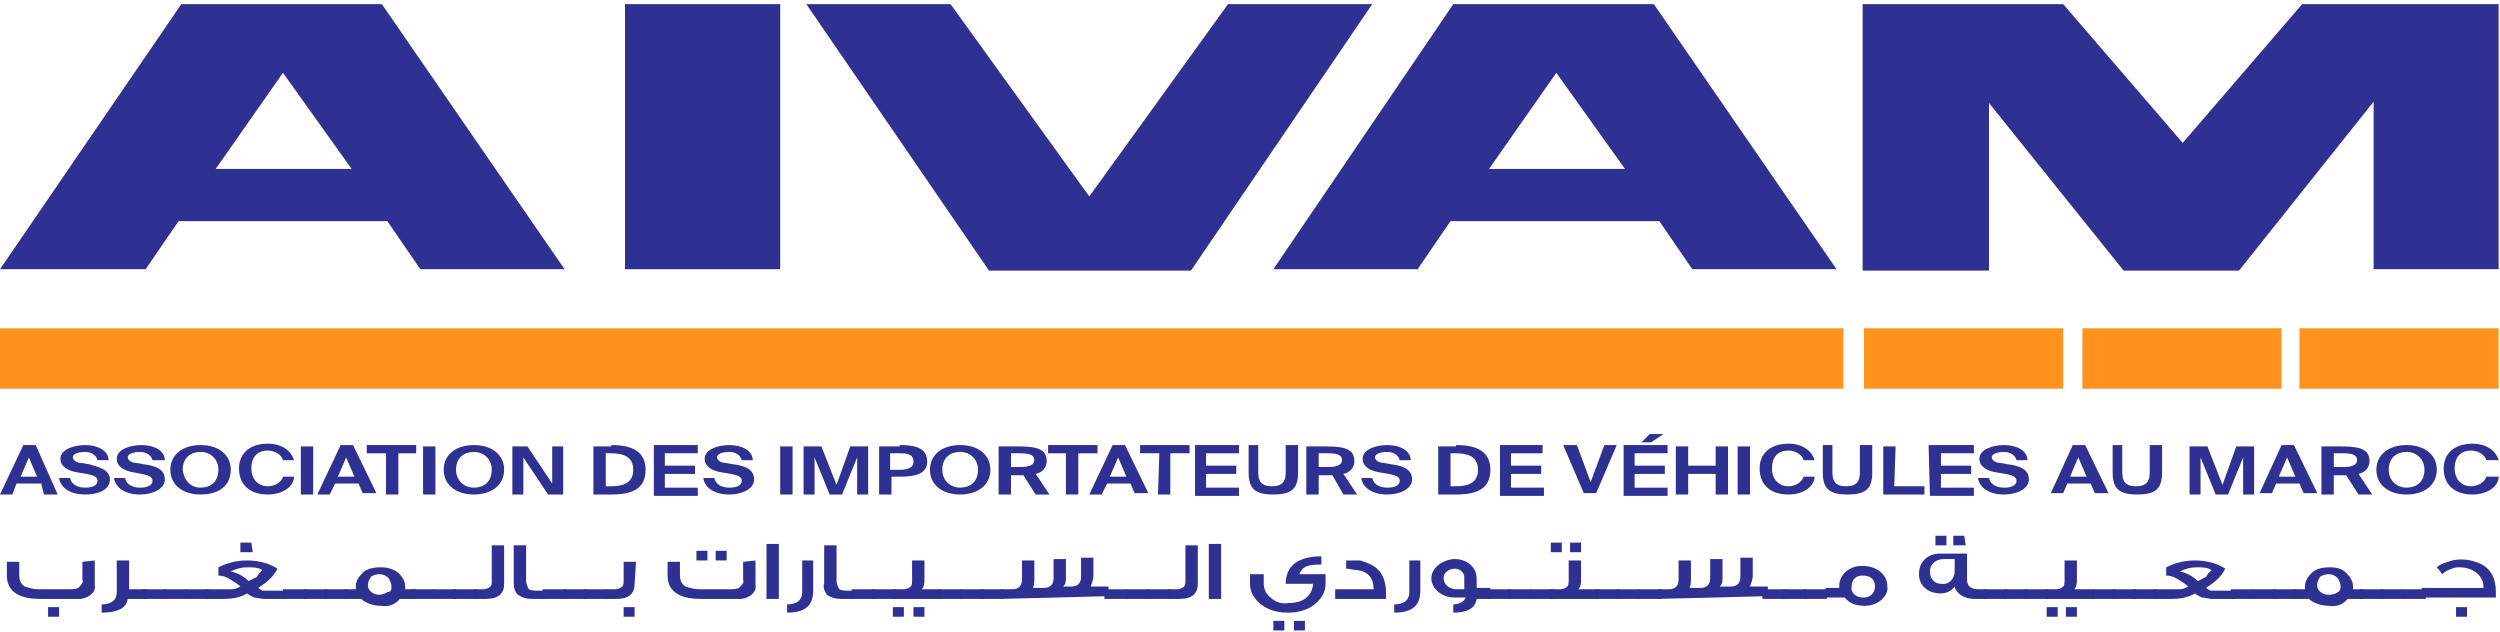 <?xml version="1.0" encoding="utf-8"?>
<!-- Generator: Adobe Illustrator 22.0.1, SVG Export Plug-In . SVG Version: 6.00 Build 0)  -->
<svg version="1.1" baseProfile="tiny" id="Layer_1" xmlns="http://www.w3.org/2000/svg" xmlns:xlink="http://www.w3.org/1999/xlink"
	 x="0px" y="0px" viewBox="0 0 182 46" xml:space="preserve">
<path fill="#2E3192" d="M13.2,0.3h14.6l13.3,19.3H30.6l-2.4-3.5H13l-2.4,3.5H0L13.2,0.3z M15.7,12.3h9.9l-5-7L15.7,12.3z"/>
<path fill="#2E3192" d="M56.8,0.3v19.3H45.5V0.3H56.8z"/>
<path fill="#2E3192" d="M86.7,19.7H72L58.7,0.3h10.5l10.1,14l10.1-14h10.5L86.7,19.7z"/>
<path fill="#2E3192" d="M105.8,0.3h14.6l13.3,19.3h-10.5l-2.4-3.5h-15.2l-2.4,3.5H92.7L105.8,0.3z M108.4,12.3h9.9l-5-7L108.4,12.3z
	"/>
<path fill="#2E3192" d="M135.6,0.3h14.6l8.7,10.1l8.7-10.1h14.3v19.3h-9.1V7.4L163,19.7h-8.4l-9.8-12.2v12.2h-9.2V0.3z"/>
<rect y="23.9" fill="#FF931E" width="134.2" height="4.4"/>
<rect x="135.7" y="23.9" fill="#FF931E" width="14.5" height="4.4"/>
<rect x="151.6" y="23.9" fill="#FF931E" width="14.5" height="4.4"/>
<rect x="167.4" y="23.9" fill="#FF931E" width="14.5" height="4.4"/>
<g>
	<path fill="#2E3192" d="M1.7,32.4h0.9L4.2,36h-1L3,35.2H1.2L0.9,36H0L1.7,32.4z M1.5,34.7h1.2l-0.6-1.4L1.5,34.7z"/>
	<path fill="#2E3192" d="M5.7,34.4c-0.7-0.1-1.3-0.4-1.3-1c0-0.7,1-1,1.8-1c0.9,0,1.7,0.4,1.7,1.1H7.1c-0.1-0.4-0.5-0.6-0.9-0.6
		c-0.4,0-0.9,0.1-0.9,0.4c0,0.2,0.3,0.4,0.6,0.4l0.6,0.1C7.2,34,8,34.2,8,34.9C8,35.7,7.1,36,6.2,36c-1.1,0-1.8-0.5-1.9-1.2h0.8
		c0.1,0.5,0.6,0.7,1.1,0.7c0.4,0,0.9-0.1,0.9-0.5c0-0.3-0.3-0.4-0.8-0.5L5.7,34.4z"/>
	<path fill="#2E3192" d="M9.8,34.4c-0.7-0.1-1.3-0.4-1.3-1c0-0.7,1-1,1.8-1c0.9,0,1.7,0.4,1.7,1.1h-0.9c-0.1-0.4-0.5-0.6-0.9-0.6
		c-0.4,0-0.9,0.1-0.9,0.4c0,0.2,0.3,0.4,0.6,0.4l0.6,0.1c0.7,0.1,1.5,0.3,1.5,1.1c0,0.7-0.9,1.1-1.8,1.1c-1.1,0-1.8-0.5-1.9-1.2h0.8
		c0.1,0.5,0.6,0.7,1.1,0.7c0.4,0,0.9-0.1,0.9-0.5c0-0.3-0.3-0.4-0.8-0.5L9.8,34.4z"/>
	<path fill="#2E3192" d="M14.6,36c-1.3,0-2.2-0.7-2.2-1.8s0.9-1.8,2.2-1.8s2.2,0.7,2.2,1.8S16,36,14.6,36z M14.6,35.5
		c0.7,0,1.3-0.4,1.3-1.3c0-0.8-0.6-1.3-1.3-1.3s-1.3,0.4-1.3,1.3C13.4,35,13.9,35.5,14.6,35.5z"/>
	<path fill="#2E3192" d="M21.4,34.8c-0.1,0.7-0.9,1.2-1.9,1.2c-1.3,0-2.1-0.7-2.1-1.9c0-1.1,0.8-1.8,2.1-1.8c1,0,1.7,0.5,1.9,1.2
		h-0.8c-0.1-0.4-0.6-0.7-1.1-0.7c-0.7,0-1.2,0.4-1.2,1.3c0,0.8,0.5,1.3,1.2,1.3c0.5,0,1-0.3,1.1-0.7H21.4z"/>
	<path fill="#2E3192" d="M22.8,36h-0.9v-3.5h0.9V36z"/>
	<path fill="#2E3192" d="M24.8,32.4h0.9l1.7,3.5h-1l-0.3-0.7h-1.7L24,36h-0.9L24.8,32.4z M24.6,34.7h1.2l-0.6-1.4L24.6,34.7z"/>
	<path fill="#2E3192" d="M28.1,33h-1.4v-0.6h3.6V33H29v3h-0.9L28.1,33z"/>
	<path fill="#2E3192" d="M31.7,36h-0.9v-3.5h0.9V36z"/>
	<path fill="#2E3192" d="M34.5,36c-1.3,0-2.2-0.7-2.2-1.8s0.9-1.8,2.2-1.8c1.3,0,2.2,0.7,2.2,1.8S35.8,36,34.5,36z M34.5,35.5
		c0.7,0,1.3-0.4,1.3-1.3c0-0.8-0.6-1.3-1.3-1.3c-0.7,0-1.3,0.4-1.3,1.3C33.2,35,33.8,35.5,34.5,35.5z"/>
	<path fill="#2E3192" d="M39.9,36l-1.8-2.7V36h-0.8v-3.5h1.1l1.8,2.7v-2.7H41V36H39.9z"/>
	<path fill="#2E3192" d="M44.5,32.4c1.4,0,2.5,0.4,2.5,1.8c0,1.4-1,1.8-2.5,1.8h-1.3v-3.5H44.5z M44.5,33h-0.4v2.4h0.4
		c0.8,0,1.6-0.2,1.6-1.2S45.3,33,44.5,33L44.5,33z"/>
	<path fill="#2E3192" d="M47.6,32.4h3.2V33h-2.4v0.9h2.2v0.6h-2.2v1h2.4v0.6h-3.2V32.4z"/>
	<path fill="#2E3192" d="M52.6,34.4c-0.7-0.1-1.3-0.4-1.3-1c0-0.7,1-1,1.8-1c0.9,0,1.7,0.4,1.7,1.1h-0.8c-0.1-0.4-0.5-0.6-0.9-0.6
		c-0.4,0-0.9,0.1-0.9,0.4c0,0.2,0.3,0.4,0.6,0.4l0.6,0.1c0.7,0.1,1.5,0.3,1.5,1.1c0,0.7-0.9,1.1-1.8,1.1c-1.1,0-1.8-0.5-1.9-1.2H52
		c0.1,0.5,0.6,0.7,1.1,0.7c0.4,0,0.9-0.1,0.9-0.5c0-0.3-0.3-0.4-0.8-0.5L52.6,34.4z"/>
	<path fill="#2E3192" d="M57.7,36h-0.9v-3.5h0.9V36z"/>
	<path fill="#2E3192" d="M60.4,36l-1.1-2.7V36h-0.8v-3.5h1.3l1.1,2.8l1-2.8h1.3V36h-0.8v-2.7L61.3,36L60.4,36z"/>
	<path fill="#2E3192" d="M65.5,32.4c0.9,0,2,0.1,2,1.2c0,0.9-0.9,1.1-1.9,1.1h-0.7V36H64v-3.5H65.5z M64.8,33v1.2h0.7
		c0.5,0,1-0.1,1-0.6c0-0.6-0.6-0.6-1-0.6L64.8,33z"/>
	<path fill="#2E3192" d="M69.9,36c-1.3,0-2.2-0.7-2.2-1.8s0.9-1.8,2.2-1.8c1.3,0,2.2,0.7,2.2,1.8S71.2,36,69.9,36z M69.9,35.5
		c0.7,0,1.3-0.4,1.3-1.3c0-0.8-0.6-1.3-1.3-1.3c-0.7,0-1.3,0.4-1.3,1.3C68.6,35,69.2,35.5,69.9,35.5z"/>
	<path fill="#2E3192" d="M74.5,34.6h-0.9V36h-0.9v-3.5h1.5c1.5,0,2,0.3,2,1.1c0,0.4-0.3,0.8-0.8,0.9l1,1.5h-1L74.5,34.6z M73.6,33
		V34h0.7c0.7,0,1-0.2,1-0.5c0-0.4-0.4-0.5-1-0.5L73.6,33z"/>
	<path fill="#2E3192" d="M77.7,33h-1.4v-0.6h3.6V33h-1.4v3h-0.9V33z"/>
	<path fill="#2E3192" d="M81,32.4h0.9l1.7,3.5h-1l-0.3-0.7h-1.7L80.2,36h-0.9L81,32.4z M80.8,34.7h1.2l-0.6-1.4L80.8,34.7z"/>
	<path fill="#2E3192" d="M84.4,33H83v-0.6h3.6V33h-1.4v3h-0.9L84.4,33z"/>
	<path fill="#2E3192" d="M87,32.4h3.2V33h-2.4v0.9h2.2v0.6h-2.2v1h2.4v0.6H87V32.4z"/>
	<path fill="#2E3192" d="M91.6,32.4v2c0,0.6,0.2,1,1,1s1-0.4,1-1v-2h0.9v2c0,1.2-0.5,1.6-1.8,1.6s-1.8-0.4-1.8-1.6v-2H91.6z"/>
	<path fill="#2E3192" d="M97,34.6H96V36h-0.9v-3.5h1.5c1.5,0,2,0.3,2,1.1c0,0.4-0.3,0.8-0.8,0.9l1,1.5h-1L97,34.6z M96,33V34h0.7
		c0.7,0,1-0.2,1-0.5c0-0.4-0.4-0.5-1-0.5L96,33z"/>
	<path fill="#2E3192" d="M100.5,34.4c-0.7-0.1-1.3-0.4-1.3-1c0-0.7,1-1,1.8-1c0.9,0,1.7,0.4,1.7,1.1h-0.8c-0.1-0.4-0.5-0.6-0.9-0.6
		c-0.4,0-0.9,0.1-0.9,0.4c0,0.2,0.3,0.4,0.6,0.4l0.6,0.1c0.7,0.1,1.5,0.3,1.5,1.1c0,0.7-0.9,1.1-1.8,1.1c-1.1,0-1.8-0.5-1.9-1.2h0.8
		c0.1,0.5,0.6,0.7,1.1,0.7c0.4,0,0.9-0.1,0.9-0.5c0-0.3-0.3-0.4-0.8-0.5L100.5,34.4z"/>
	<path fill="#2E3192" d="M106,32.4c1.4,0,2.5,0.4,2.5,1.8c0,1.4-1,1.8-2.5,1.8h-1.3v-3.5H106z M106,33h-0.4v2.4h0.4
		c0.8,0,1.6-0.2,1.6-1.2S106.8,33,106,33L106,33z"/>
	<path fill="#2E3192" d="M109.1,32.4h3.2V33H110v0.9h2.2v0.6H110v1h2.4v0.6h-3.2V32.4z"/>
	<path fill="#2E3192" d="M114.8,32.4l1,2.7l1-2.7h0.9l-1.5,3.5h-0.9l-1.5-3.5H114.8z"/>
	<path fill="#2E3192" d="M118.2,32.4h3.2V33h-2.4v0.9h2.2v0.6h-2.2v1h2.4v0.6h-3.2V32.4z M120.2,32.2h-0.7l0.6-0.6h1L120.2,32.2z"/>
	<path fill="#2E3192" d="M125.8,32.4V36h-0.9v-1.5h-2V36H122v-3.5h0.9v1.4h2v-1.4H125.8z"/>
	<path fill="#2E3192" d="M127.4,36h-0.9v-3.5h0.9V36z"/>
	<path fill="#2E3192" d="M132.1,34.8c-0.1,0.7-0.9,1.2-1.9,1.2c-1.3,0-2.1-0.7-2.1-1.9c0-1.1,0.8-1.8,2.1-1.8c1,0,1.7,0.5,1.9,1.2
		h-0.8c-0.1-0.4-0.6-0.7-1.1-0.7c-0.7,0-1.2,0.4-1.2,1.3c0,0.8,0.5,1.3,1.2,1.3c0.5,0,1-0.3,1.1-0.7H132.1z"/>
	<path fill="#2E3192" d="M133.4,32.4v2c0,0.6,0.2,1,1,1s1-0.4,1-1v-2h0.9v2c0,1.2-0.5,1.6-1.8,1.6c-1.3,0-1.8-0.4-1.8-1.6v-2H133.4z
		"/>
	<path fill="#2E3192" d="M137.9,35.4h2.2V36h-3v-3.5h0.9L137.9,35.4z"/>
	<path fill="#2E3192" d="M140.4,32.4h3.3V33h-2.4v0.9h2.2v0.6h-2.2v1h2.4v0.6h-3.2L140.4,32.4z"/>
	<path fill="#2E3192" d="M145.4,34.4c-0.7-0.1-1.3-0.4-1.3-1c0-0.7,1-1,1.8-1c0.9,0,1.7,0.4,1.7,1.1h-0.8c-0.1-0.4-0.5-0.6-0.9-0.6
		c-0.4,0-0.9,0.1-0.9,0.4c0,0.2,0.3,0.4,0.6,0.4l0.6,0.1c0.7,0.1,1.5,0.3,1.5,1.1c0,0.7-0.9,1.1-1.8,1.1c-1.1,0-1.8-0.5-1.9-1.2h0.8
		c0.1,0.5,0.6,0.7,1.1,0.7c0.4,0,0.9-0.1,0.9-0.5c0-0.3-0.3-0.4-0.8-0.5L145.4,34.4z"/>
	<path fill="#2E3192" d="M150.9,32.4h0.9l1.7,3.5h-1l-0.3-0.7h-1.7l-0.3,0.7h-0.9L150.9,32.4z M150.7,34.7h1.2l-0.6-1.4L150.7,34.7z
		"/>
	<path fill="#2E3192" d="M154.5,32.4v2c0,0.6,0.2,1,1,1c0.8,0,1-0.4,1-1v-2h0.9v2c0,1.2-0.5,1.6-1.8,1.6s-1.8-0.4-1.8-1.6v-2H154.5z
		"/>
	<path fill="#2E3192" d="M161.3,36l-1.1-2.7V36h-0.8v-3.5h1.3l1.1,2.8l1-2.8h1.3V36h-0.8v-2.7l-1.1,2.7L161.3,36z"/>
	<path fill="#2E3192" d="M166.1,32.4h0.9l1.7,3.5h-1l-0.3-0.7h-1.7l-0.3,0.7h-0.9L166.1,32.4z M165.9,34.7h1.2l-0.6-1.4L165.9,34.7z
		"/>
	<path fill="#2E3192" d="M170.8,34.6h-0.9V36H169v-3.5h1.5c1.5,0,2,0.3,2,1.1c0,0.4-0.3,0.8-0.8,0.9l1,1.5h-1L170.8,34.6z M169.9,33
		V34h0.7c0.7,0,1-0.2,1-0.5c0-0.4-0.4-0.5-1-0.5L169.9,33z"/>
	<path fill="#2E3192" d="M175.2,36c-1.3,0-2.2-0.7-2.2-1.8s0.9-1.8,2.2-1.8s2.2,0.7,2.2,1.8S176.5,36,175.2,36z M175.2,35.5
		c0.7,0,1.3-0.4,1.3-1.3c0-0.8-0.6-1.3-1.3-1.3s-1.3,0.4-1.3,1.3C173.9,35,174.5,35.5,175.2,35.5z"/>
	<path fill="#2E3192" d="M181.9,34.8c-0.1,0.7-0.9,1.2-1.9,1.2c-1.3,0-2.1-0.7-2.1-1.9c0-1.1,0.8-1.8,2.1-1.8c1,0,1.7,0.5,1.9,1.2
		H181c-0.1-0.4-0.6-0.7-1.1-0.7c-0.7,0-1.2,0.4-1.2,1.3c0,0.8,0.5,1.3,1.2,1.3c0.5,0,1-0.3,1.1-0.7H181.9z"/>
	<path fill="#2E3192" d="M6.9,40.8v1.8c0.1,0.5-0.4,0.9-1,1c-0.1,0-0.1,0-0.2,0H2.9c-1.6,0-2.4-0.6-2.4-1.7v-1h0.9v1
		c0,0.3,0.1,0.6,0.4,0.8c0.3,0.1,0.7,0.2,1,0.2h2.1c0.3,0,0.6,0,0.8-0.1c0.2-0.2,0.4-0.4,0.3-0.6v-1.3L6.9,40.8z M4.4,44.9H3.5v-0.7
		h0.8V44.9z"/>
	<path fill="#2E3192" d="M10.7,43.6H9.3c-0.1,0.7-0.8,1-1.9,1V44c0.7,0,1.1-0.3,1.1-0.9v-2.3h0.9v2.1h1.3L10.7,43.6z"/>
	<path fill="#2E3192" d="M12.1,43.6h-1.7v-0.7h1.7V43.6z"/>
	<path fill="#2E3192" d="M13.6,43.6h-1.7v-0.7h1.7V43.6z"/>
	<path fill="#2E3192" d="M15.2,43.6h-1.7v-0.7h1.7V43.6z"/>
	<path fill="#2E3192" d="M20.8,43.6h-1.6c-0.2,0-0.5-0.1-0.7-0.1c-0.2-0.1-0.4-0.2-0.5-0.3c-0.5,0.3-1.1,0.4-1.7,0.4H15v-0.7h1.3
		c0.2,0,0.4,0,0.6,0c0.2,0,0.4-0.1,0.6-0.2c-0.2-0.2-0.4-0.3-0.7-0.5c-0.3-0.2-0.6-0.3-0.9-0.3v-0.6c0.6-0.3,1.3-0.5,2.1-0.5
		c0.8,0,1.6,0.2,2.2,0.6c-0.1,0.2-0.3,0.5-0.5,0.7c-0.3,0.3-0.6,0.5-0.9,0.7c0.1,0.1,0.2,0.1,0.3,0.2c0.1,0,0.2,0,0.3,0h1.4
		L20.8,43.6z M19.1,41.5c-0.3-0.2-0.7-0.2-1.1-0.2c-0.4,0-0.8,0.1-1.2,0.3c0.5,0.1,1,0.4,1.3,0.7c0.2-0.1,0.4-0.2,0.6-0.3
		C18.8,41.8,18.9,41.7,19.1,41.5L19.1,41.5z M18.4,40.2h-0.9v-0.7h0.8L18.4,40.2z"/>
	<path fill="#2E3192" d="M22.3,43.6h-1.7v-0.7h1.7L22.3,43.6z"/>
	<path fill="#2E3192" d="M23.8,43.6h-1.7v-0.7h1.7V43.6z"/>
	<path fill="#2E3192" d="M25.3,43.6h-1.7v-0.7h1.7V43.6z"/>
	<path fill="#2E3192" d="M30.2,43.6h-1.1c-0.3,0.4-0.8,0.6-1.4,0.5c-0.5,0-1.1-0.2-1.4-0.5h-1.2v-0.7h0.8c0-0.1,0-0.1,0-0.2
		c0-0.4,0.2-0.7,0.5-1c0.3-0.3,0.8-0.4,1.3-0.4c0.5,0,0.9,0.1,1.3,0.4c0.3,0.3,0.5,0.6,0.5,1v0.2h0.8V43.6z M28.5,42.7
		c0-0.2-0.1-0.4-0.2-0.6c-0.2-0.2-0.4-0.3-0.7-0.3c-0.2,0-0.5,0.1-0.6,0.2c-0.1,0.2-0.2,0.3-0.2,0.5c-0.1,0.4,0.3,0.8,0.8,0.8
		c0,0,0,0,0,0c0.2,0,0.5-0.1,0.6-0.2C28.5,43.1,28.5,42.9,28.5,42.7L28.5,42.7z"/>
	<path fill="#2E3192" d="M31.6,43.6h-1.7v-0.7h1.7V43.6z"/>
	<path fill="#2E3192" d="M33.2,43.6h-1.7v-0.7h1.7V43.6z"/>
	<path fill="#2E3192" d="M34.7,43.6H33v-0.7h1.7V43.6z"/>
	<path fill="#2E3192" d="M36.7,42.5c0,0.7-0.4,1.1-1.3,1.1h-0.9v-0.7h0.7c0.2,0,0.4-0.1,0.5-0.2c0.1-0.1,0.1-0.3,0.1-0.4v-2.6h0.9
		L36.7,42.5z"/>
	<path fill="#2E3192" d="M39.7,43.6h-1c-0.4,0-0.7-0.1-1-0.3c-0.2-0.2-0.3-0.5-0.3-0.8v-2.8h0.9v2.6c0,0.2,0.1,0.4,0.2,0.6
		c0.2,0.1,0.4,0.1,0.7,0.1h0.5V43.6z"/>
	<path fill="#2E3192" d="M41.2,43.6h-1.7v-0.7h1.7V43.6z"/>
	<path fill="#2E3192" d="M42.7,43.6H41v-0.7h1.7V43.6z"/>
	<path fill="#2E3192" d="M44.2,43.6h-1.7v-0.7h1.7L44.2,43.6z"/>
	<path fill="#2E3192" d="M46.2,42.5c0,0.7-0.4,1.1-1.3,1.1h-0.8v-0.7h0.7c0.2,0,0.4-0.1,0.5-0.2c0.1-0.1,0.1-0.3,0.1-0.4v-1.4h0.9
		L46.2,42.5z M46.2,44.9h-0.8v-0.7h0.8V44.9z"/>
	<path fill="#2E3192" d="M55,40.8v1.8c0.1,0.5-0.4,0.9-1,1c-0.1,0-0.1,0-0.2,0H51c-1.6,0-2.4-0.6-2.4-1.7v-1h0.9v1
		c0,0.3,0.1,0.6,0.4,0.8c0.3,0.1,0.7,0.2,1,0.2H53c0.3,0,0.6,0,0.8-0.1c0.2-0.2,0.4-0.4,0.3-0.6v-1.3L55,40.8z M51.5,40.8h-0.8v-0.7
		h0.8V40.8z M52.9,40.8h-0.8v-0.7h0.8V40.8z"/>
	<path fill="#2E3192" d="M56.7,43.6h-0.9v-4h0.9V43.6z"/>
	<path fill="#2E3192" d="M59.2,40.8V43c0,1.1-0.6,1.6-1.9,1.6V44c0.7,0,1.1-0.3,1.1-0.9v-2.3H59.2z"/>
	<path fill="#2E3192" d="M62.2,43.6h-1c-0.4,0-0.7-0.1-1-0.3C60,43,59.9,42.7,60,42.5v-2.8h0.9v2.6c0,0.2,0.1,0.4,0.2,0.6
		c0.2,0.1,0.4,0.1,0.7,0.1h0.5L62.2,43.6z"/>
	<path fill="#2E3192" d="M63.7,43.6H62v-0.7h1.7V43.6z"/>
	<path fill="#2E3192" d="M65.2,43.6h-1.7v-0.7h1.7V43.6z"/>
	<path fill="#2E3192" d="M65.8,44.9h-0.8v-0.7h0.8V44.9z M68.5,43.6H65v-0.7h0.8c0.2,0,0.4-0.1,0.5-0.2c0.1-0.1,0.1-0.3,0.1-0.5
		v-1.4h0.9v1.4c0,0.2,0,0.5-0.2,0.7h1.4L68.5,43.6z M67.3,44.9h-0.8v-0.7h0.8V44.9z"/>
	<path fill="#2E3192" d="M70,43.6h-1.7v-0.7H70V43.6z"/>
	<path fill="#2E3192" d="M71.6,43.6h-1.7v-0.7h1.7V43.6z"/>
	<path fill="#2E3192" d="M73.1,43.6h-1.7v-0.7h1.7V43.6z"/>
	<path fill="#2E3192" d="M72.9,43.6v-0.7h0.8c0.4,0,0.7-0.2,0.7-0.7v-1.4h0.9v1.3c0,0.2,0,0.5-0.1,0.7v0h0.8c0.4,0,0.7-0.2,0.7-0.7
		v-1.4h0.9v1.3c0,0.3,0,0.5-0.2,0.7H78c0.4,0,0.7-0.2,0.7-0.7v-1.4h0.9v1.3c0,0.3-0.1,0.5-0.2,0.8h1.3v0.7L72.9,43.6z"/>
	<path fill="#2E3192" d="M82.1,43.6h-1.7v-0.7h1.7V43.6z"/>
	<path fill="#2E3192" d="M83.7,43.6h-1.7v-0.7h1.7L83.7,43.6z"/>
	<path fill="#2E3192" d="M85.2,43.6h-1.7v-0.7h1.7V43.6z"/>
	<path fill="#2E3192" d="M87.2,42.5c0,0.7-0.4,1.1-1.3,1.1H85v-0.7h0.7c0.2,0,0.4-0.1,0.5-0.2c0.1-0.1,0.1-0.3,0.1-0.4v-2.6h0.9
		V42.5z"/>
	<path fill="#2E3192" d="M88.8,43.6H88v-4h0.9V43.6z"/>
	<path fill="#2E3192" d="M96.5,42.5c0,0.6-0.3,1.1-0.8,1.5c-0.5,0.4-1.2,0.6-1.9,0.6h-0.1c-0.7,0-1.4-0.2-1.9-0.6
		c-0.5-0.4-0.8-0.9-0.8-1.5v-0.7H92v0.6c0,0.4,0.1,0.8,0.5,1.1c0.3,0.3,0.8,0.5,1.3,0.4c1.1,0,1.7-0.5,1.8-1.4h-2c0-1.3,0.9-2,2.6-2
		v0.6c-0.3,0-0.7,0-1,0.1c-0.3,0.1-0.5,0.3-0.6,0.6h1.9V42.5z M93.5,45.9h-0.8v-0.7h0.8V45.9z M95,45.9h-0.8v-0.7H95V45.9z"/>
	<path fill="#2E3192" d="M100.9,43.6h-3.7v-0.7h2.8c0-0.8-0.4-1.3-1.2-1.4c-0.3,0-0.5-0.1-0.8-0.1v-0.6c0.4,0,0.7,0,0.8,0
		c0.2,0,0.3,0,0.5,0.1c1,0.3,1.5,0.9,1.6,2L100.9,43.6z"/>
	<path fill="#2E3192" d="M103.4,40.8V43c0,1.1-0.6,1.6-1.9,1.6V44c0.7,0,1.1-0.3,1.1-0.9v-2.3H103.4z"/>
	<path fill="#2E3192" d="M108.5,43.6h-1c-0.1,0.7-0.7,1-1.7,1V44c0.4,0,0.8-0.2,0.9-0.5h-0.8c-1,0-1.7-0.7-1.7-1.4
		c0-0.7,0.7-1.3,1.6-1.4c0,0,0.1,0,0.1,0c0.9,0,1.6,0.6,1.6,1.4v0.7h1L108.5,43.6z M106.6,42.9V42c0-0.3-0.3-0.6-0.7-0.6
		c0,0,0,0,0,0c-0.4,0-0.8,0.3-0.8,0.6c0,0,0,0.1,0,0.1c0,0.4,0.3,0.7,0.8,0.8L106.6,42.9z"/>
	<path fill="#2E3192" d="M110,43.6h-1.7v-0.7h1.7V43.6z"/>
	<path fill="#2E3192" d="M111.5,43.6h-1.7v-0.7h1.7L111.5,43.6z"/>
	<path fill="#2E3192" d="M113.1,43.6h-1.7v-0.7h1.7V43.6z"/>
	<path fill="#2E3192" d="M113.7,40.2h-0.8v-0.7h0.8V40.2z M116.4,43.6h-3.6v-0.7h0.8c0.2,0,0.4-0.1,0.5-0.2c0.1-0.1,0.1-0.3,0.1-0.5
		v-1.4h0.9v1.4c0,0.2,0,0.5-0.2,0.7h1.5L116.4,43.6z M115.1,40.2h-0.8v-0.7h0.8V40.2z"/>
	<path fill="#2E3192" d="M117.9,43.6h-1.7v-0.7h1.7V43.6z"/>
	<path fill="#2E3192" d="M119.4,43.6h-1.7v-0.7h1.7V43.6z"/>
	<path fill="#2E3192" d="M121,43.6h-1.7v-0.7h1.7L121,43.6z"/>
	<path fill="#2E3192" d="M120.7,43.6v-0.7h0.8c0.4,0,0.7-0.2,0.7-0.7v-1.4h0.9v1.3c0,0.2,0,0.5-0.1,0.7v0h0.8c0.4,0,0.7-0.2,0.7-0.7
		v-1.4h0.9v1.3c0,0.3,0,0.5-0.2,0.7h0.8c0.4,0,0.7-0.2,0.7-0.7v-1.4h0.9v1.3c0,0.3-0.1,0.5-0.2,0.8h1.3v0.7L120.7,43.6z"/>
	<path fill="#2E3192" d="M130,43.6h-1.7v-0.7h1.7V43.6z"/>
	<path fill="#2E3192" d="M131.5,43.6h-1.7v-0.7h1.7V43.6z"/>
	<path fill="#2E3192" d="M133,43.6h-1.7v-0.7h1.7V43.6z"/>
	<path fill="#2E3192" d="M137.4,42.7c0.1,0.7-0.7,1.4-1.6,1.4c0,0-0.1,0-0.1,0c-0.6,0-1.1-0.2-1.4-0.6h-1.4v-0.7h1v0
		c0-0.1,0-0.1,0-0.2c0-0.7,0.7-1.4,1.6-1.4c0,0,0.1,0,0.1,0C136.6,41.2,137.4,41.8,137.4,42.7C137.4,42.6,137.4,42.7,137.4,42.7z
		 M136.5,42.7c0-0.5-0.3-0.8-0.9-0.8c-0.5,0-0.8,0.3-0.8,0.8c-0.1,0.4,0.3,0.8,0.8,0.8c0,0,0,0,0.1,0
		C136.1,43.5,136.5,43.2,136.5,42.7z"/>
	<path fill="#2E3192" d="M144.6,43.6h-0.9c-0.7,0-1.3-0.4-1.4-0.9c-0.2,0.3-0.6,0.5-1,0.5c-1,0-1.6-0.6-1.6-1.4
		c0-0.9,0.6-1.5,1.6-1.5h1.9v1.9c0,0.5,0.3,0.7,0.9,0.7h0.5L144.6,43.6z M142.3,41.6v-0.9h-0.8c-0.6,0-1,0.4-1,0.9
		c0,0.5,0.3,0.9,0.8,0.9C141.9,42.6,142.3,42.1,142.3,41.6L142.3,41.6z M141.7,39.7h-0.8V39h0.8V39.7z M143.1,39.7h-0.9V39h0.8
		L143.1,39.7z"/>
	<path fill="#2E3192" d="M146.1,43.6h-1.7v-0.7h1.7V43.6z"/>
	<path fill="#2E3192" d="M147.6,43.6h-1.7v-0.7h1.7V43.6z"/>
	<path fill="#2E3192" d="M149.1,43.6h-1.7v-0.7h1.7V43.6z"/>
	<path fill="#2E3192" d="M149.8,44.9h-0.8v-0.7h0.8L149.8,44.9z M152.5,43.6h-3.6v-0.7h0.8c0.2,0,0.4-0.1,0.5-0.2
		c0.1-0.1,0.1-0.3,0.1-0.5v-1.4h0.9v1.4c0,0.2,0,0.5-0.2,0.7h1.4L152.5,43.6z M151.2,44.9h-0.8v-0.7h0.8V44.9z"/>
	<path fill="#2E3192" d="M154,43.6h-1.7v-0.7h1.7V43.6z"/>
	<path fill="#2E3192" d="M155.5,43.6h-1.7v-0.7h1.7V43.6z"/>
	<path fill="#2E3192" d="M157,43.6h-1.7v-0.7h1.7V43.6z"/>
	<path fill="#2E3192" d="M162.7,43.6H161c-0.2,0-0.5-0.1-0.7-0.1c-0.2-0.1-0.4-0.2-0.5-0.3c-0.5,0.3-1.1,0.4-1.7,0.4h-1.3v-0.7h1.3
		c0.2,0,0.4,0,0.6,0c0.2,0,0.4-0.1,0.6-0.2c-0.2-0.2-0.4-0.3-0.7-0.5c-0.3-0.2-0.6-0.3-0.9-0.3v-0.6c0.6-0.3,1.3-0.5,2.1-0.5
		c0.8,0,1.6,0.2,2.2,0.6c-0.1,0.2-0.3,0.5-0.5,0.7c-0.3,0.3-0.6,0.5-0.9,0.7c0.1,0.1,0.2,0.1,0.3,0.2c0.1,0,0.2,0,0.3,0h1.4
		L162.7,43.6z M161,41.5c-0.3-0.2-0.7-0.2-1.1-0.2c-0.4,0-0.8,0.1-1.2,0.3c0.5,0.1,1,0.4,1.3,0.7c0.2-0.1,0.4-0.2,0.6-0.3
		C160.7,41.8,160.8,41.7,161,41.5L161,41.5z"/>
	<path fill="#2E3192" d="M164.1,43.6h-1.7v-0.7h1.7V43.6z"/>
	<path fill="#2E3192" d="M165.7,43.6H164v-0.7h1.7V43.6z"/>
	<path fill="#2E3192" d="M167.2,43.6h-1.7v-0.7h1.7V43.6z"/>
	<path fill="#2E3192" d="M172,43.6h-1.1c-0.3,0.4-0.8,0.6-1.4,0.5c-0.5,0-1.1-0.2-1.4-0.5H167v-0.7h0.8c0-0.1,0-0.1,0-0.2
		c0-0.4,0.2-0.7,0.5-1c0.3-0.3,0.8-0.4,1.3-0.4c0.5,0,0.9,0.1,1.2,0.4c0.3,0.3,0.5,0.6,0.5,1v0.2h0.8L172,43.6z M170.4,42.7
		c0-0.2-0.1-0.4-0.2-0.6c-0.2-0.2-0.4-0.3-0.7-0.3c-0.2,0-0.5,0.1-0.6,0.2c-0.1,0.2-0.2,0.3-0.2,0.5c-0.1,0.4,0.3,0.8,0.8,0.8
		c0,0,0,0,0.1,0c0.2,0,0.5-0.1,0.6-0.2C170.3,43.1,170.4,42.9,170.4,42.7L170.4,42.7z"/>
	<path fill="#2E3192" d="M173.5,43.6h-1.7v-0.7h1.7V43.6z"/>
	<path fill="#2E3192" d="M175,43.6h-1.7v-0.7h1.7L175,43.6z"/>
	<path fill="#2E3192" d="M176.6,43.6h-1.7v-0.7h1.7V43.6z"/>
	<path fill="#2E3192" d="M181.7,43.1v0.4h-5.4v-0.7h4.5c0-0.4-0.1-0.7-0.4-1c-0.3-0.3-0.8-0.5-1.3-0.5c-0.2,0-0.4,0-0.6,0.1
		c-0.3,0.1-0.5,0.2-0.7,0.4c-0.1-0.1-0.2-0.3-0.4-0.5c0.2-0.2,0.5-0.3,0.8-0.4c0.8-0.3,1.7-0.2,2.5,0.2
		C181.4,41.5,181.7,42.2,181.7,43.1z M179.6,44.9h-0.8v-0.7h0.8V44.9z"/>
</g>
</svg>
